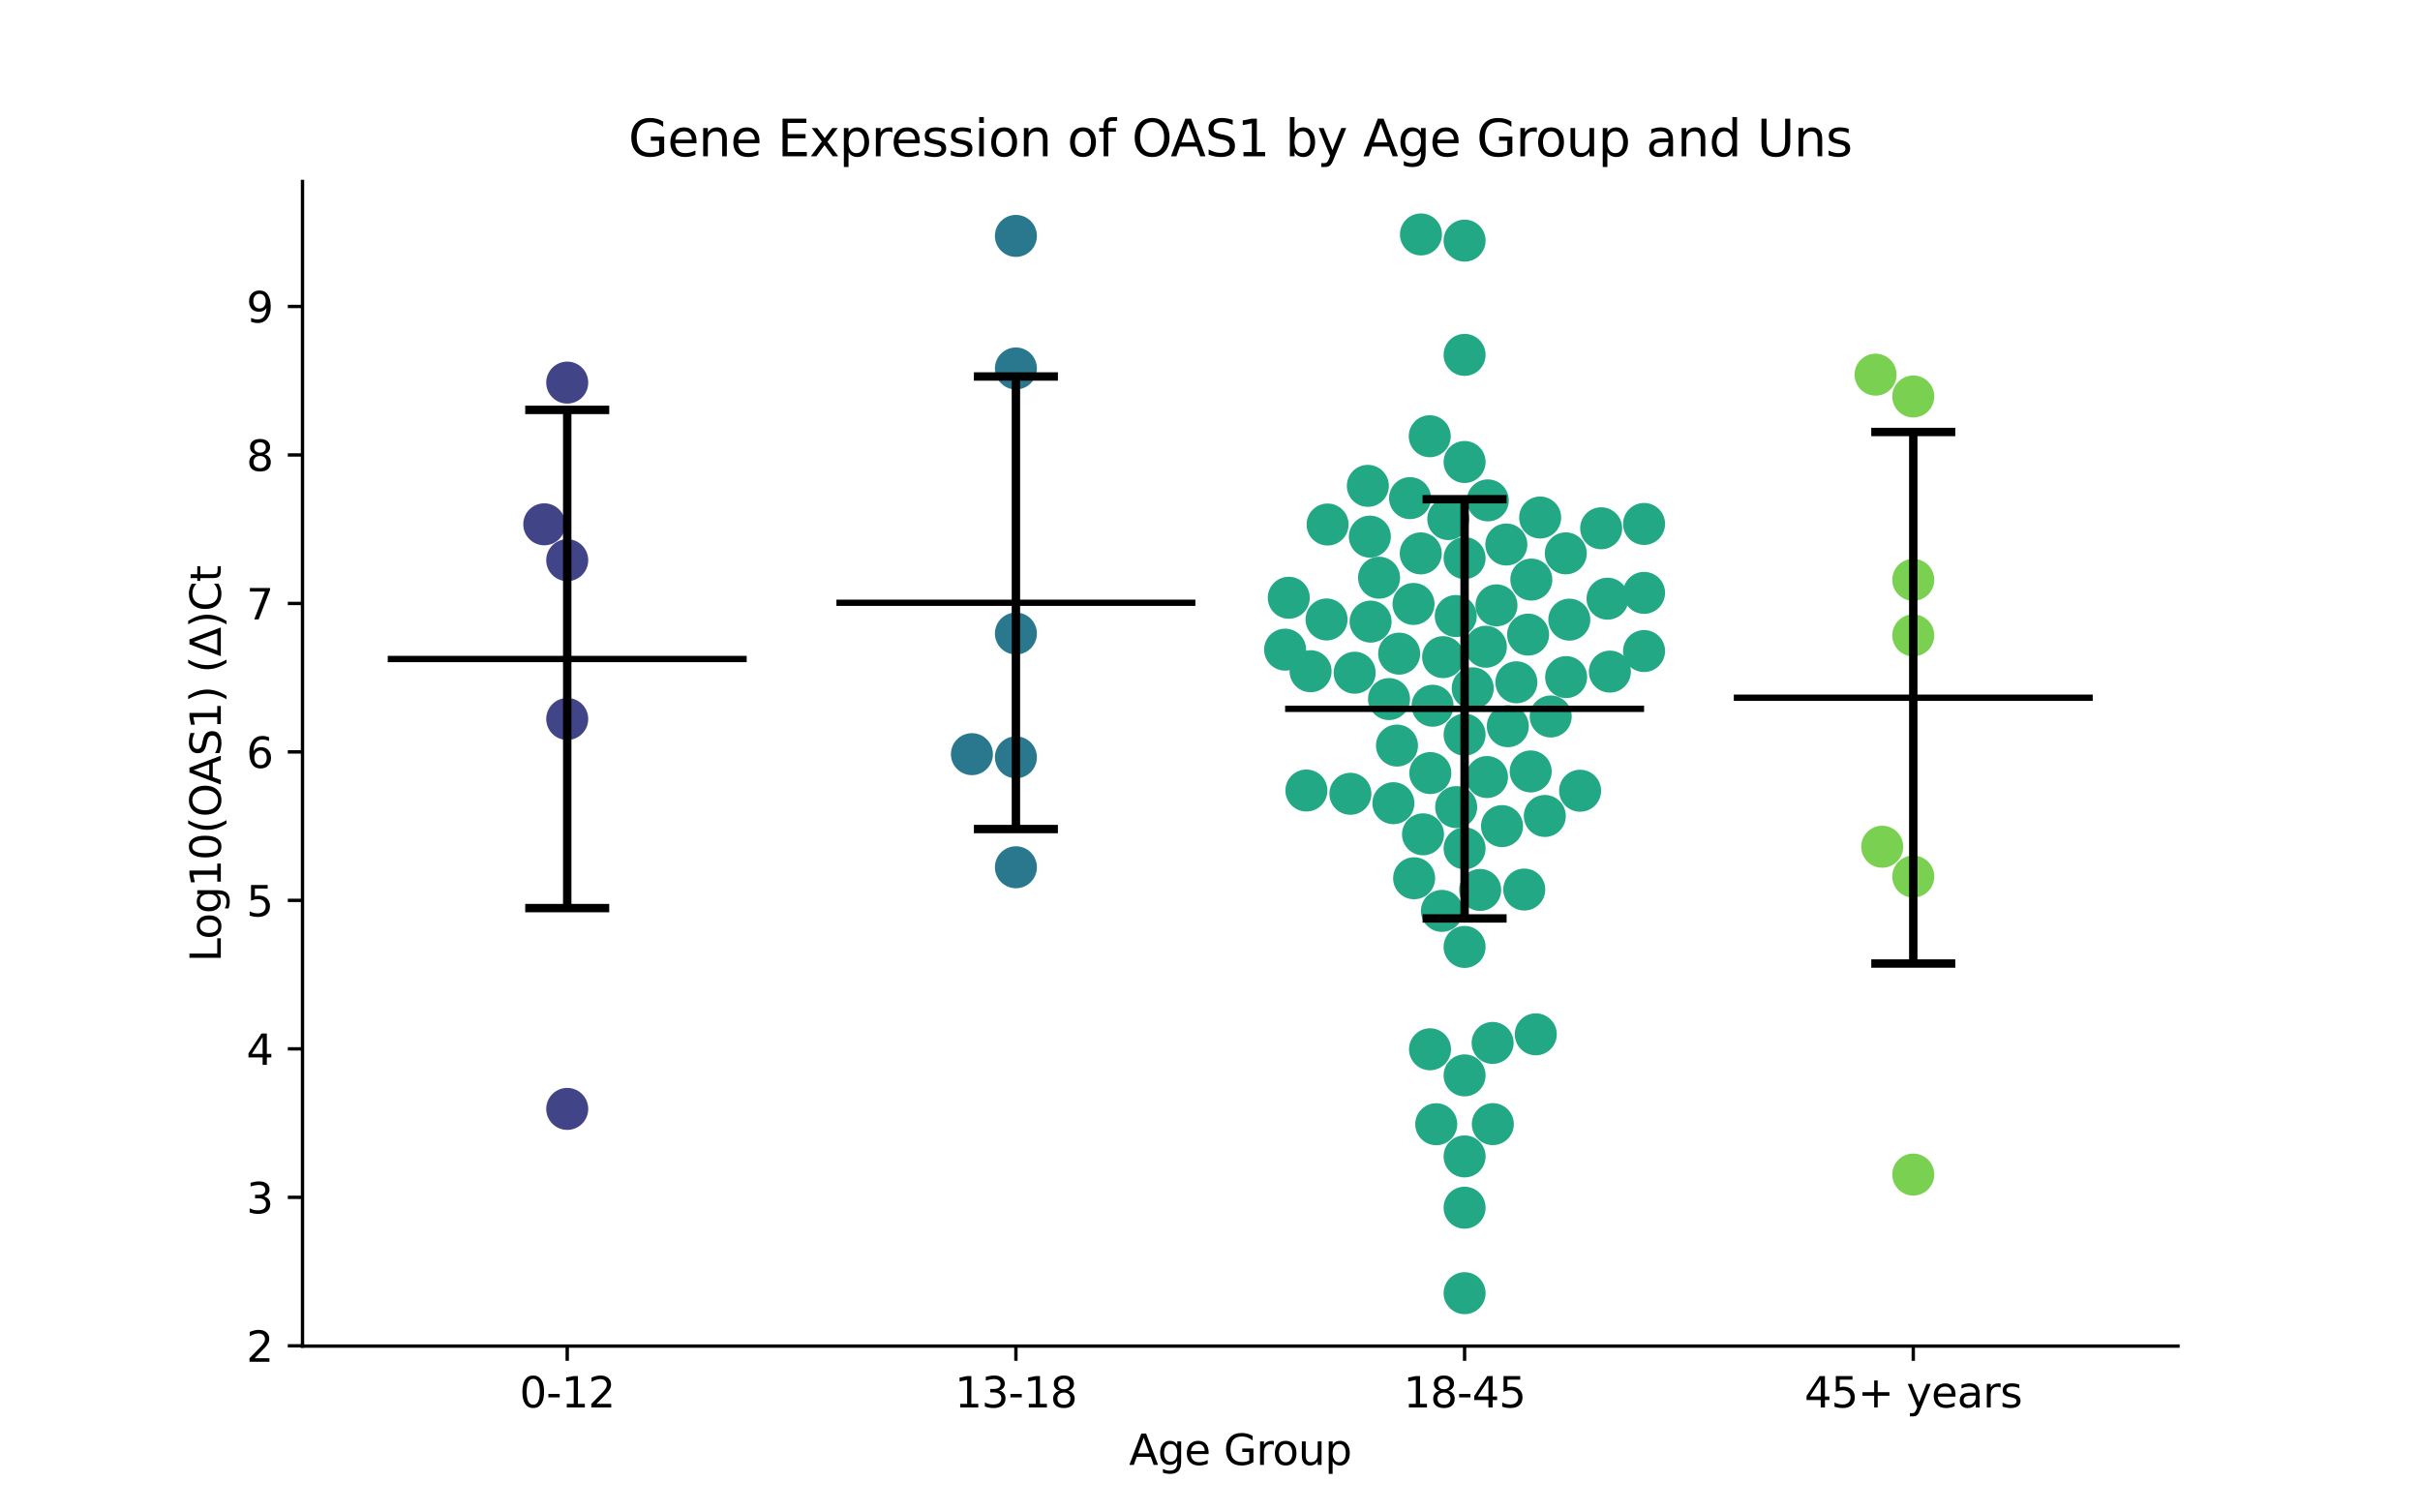 <?xml version="1.0" encoding="utf-8" standalone="no"?>
<!DOCTYPE svg PUBLIC "-//W3C//DTD SVG 1.1//EN"
  "http://www.w3.org/Graphics/SVG/1.1/DTD/svg11.dtd">
<svg xmlns:xlink="http://www.w3.org/1999/xlink" width="576pt" height="360pt" viewBox="0 0 576 360" xmlns="http://www.w3.org/2000/svg" version="1.1">
 <defs>
  <style type="text/css">*{stroke-linejoin: round; stroke-linecap: butt}</style>
 </defs>
 <g id="figure_1">
  <g id="patch_1">
   <path d="M 0 360 
L 576 360 
L 576 0 
L 0 0 
z
" style="fill: #ffffff"/>
  </g>
  <g id="axes_1">
   <g id="patch_2">
    <path d="M 72 320.4 
L 518.4 320.4 
L 518.4 43.2 
L 72 43.2 
z
" style="fill: #ffffff"/>
   </g>
   <g id="PathCollection_1">
    <defs>
     <path id="C0_0_77017c75d0" d="M 0 5 
C 1.326 5 2.598 4.473 3.536 3.536 
C 4.473 2.598 5 1.326 5 -0 
C 5 -1.326 4.473 -2.598 3.536 -3.536 
C 2.598 -4.473 1.326 -5 0 -5 
C -1.326 -5 -2.598 -4.473 -3.536 -3.536 
C -4.473 -2.598 -5 -1.326 -5 0 
C -5 1.326 -4.473 2.598 -3.536 3.536 
C -2.598 4.473 -1.326 5 0 5 
z
"/>
    </defs>
    <g clip-path="url(#p9326bfae3a)">
     <use xlink:href="#C0_0_77017c75d0" x="135.009" y="263.94" style="fill: #414487"/>
    </g>
    <g clip-path="url(#p9326bfae3a)">
     <use xlink:href="#C0_0_77017c75d0" x="135.009" y="171.132" style="fill: #414487"/>
    </g>
    <g clip-path="url(#p9326bfae3a)">
     <use xlink:href="#C0_0_77017c75d0" x="135.009" y="133.336" style="fill: #414487"/>
    </g>
    <g clip-path="url(#p9326bfae3a)">
     <use xlink:href="#C0_0_77017c75d0" x="129.546" y="124.796" style="fill: #414487"/>
    </g>
    <g clip-path="url(#p9326bfae3a)">
     <use xlink:href="#C0_0_77017c75d0" x="135.009" y="91.067" style="fill: #414487"/>
    </g>
   </g>
   <g id="PathCollection_2">
    <defs>
     <path id="C1_0_029a7f3a87" d="M 0 5 
C 1.326 5 2.598 4.473 3.536 3.536 
C 4.473 2.598 5 1.326 5 -0 
C 5 -1.326 4.473 -2.598 3.536 -3.536 
C 2.598 -4.473 1.326 -5 0 -5 
C -1.326 -5 -2.598 -4.473 -3.536 -3.536 
C -4.473 -2.598 -5 -1.326 -5 0 
C -5 1.326 -4.473 2.598 -3.536 3.536 
C -2.598 4.473 -1.326 5 0 5 
z
"/>
    </defs>
    <g clip-path="url(#p9326bfae3a)">
     <use xlink:href="#C1_0_029a7f3a87" x="241.803" y="180.257" style="fill: #2a788e"/>
    </g>
    <g clip-path="url(#p9326bfae3a)">
     <use xlink:href="#C1_0_029a7f3a87" x="241.803" y="150.792" style="fill: #2a788e"/>
    </g>
    <g clip-path="url(#p9326bfae3a)">
     <use xlink:href="#C1_0_029a7f3a87" x="241.803" y="87.702" style="fill: #2a788e"/>
    </g>
    <g clip-path="url(#p9326bfae3a)">
     <use xlink:href="#C1_0_029a7f3a87" x="241.803" y="56.153" style="fill: #2a788e"/>
    </g>
    <g clip-path="url(#p9326bfae3a)">
     <use xlink:href="#C1_0_029a7f3a87" x="231.333" y="179.504" style="fill: #2a788e"/>
    </g>
    <g clip-path="url(#p9326bfae3a)">
     <use xlink:href="#C1_0_029a7f3a87" x="241.803" y="206.425" style="fill: #2a788e"/>
    </g>
   </g>
   <g id="PathCollection_3">
    <defs>
     <path id="C2_0_4e794fd2ee" d="M 0 5 
C 1.326 5 2.598 4.473 3.536 3.536 
C 4.473 2.598 5 1.326 5 -0 
C 5 -1.326 4.473 -2.598 3.536 -3.536 
C 2.598 -4.473 1.326 -5 0 -5 
C -1.326 -5 -2.598 -4.473 -3.536 -3.536 
C -4.473 -2.598 -5 -1.326 -5 0 
C -5 1.326 -4.473 2.598 -3.536 3.536 
C -2.598 4.473 -1.326 5 0 5 
z
"/>
    </defs>
    <g clip-path="url(#p9326bfae3a)">
     <use xlink:href="#C2_0_4e794fd2ee" x="391.315" y="154.965" style="fill: #22a884"/>
    </g>
    <g clip-path="url(#p9326bfae3a)">
     <use xlink:href="#C2_0_4e794fd2ee" x="356.183" y="144.082" style="fill: #22a884"/>
    </g>
    <g clip-path="url(#p9326bfae3a)">
     <use xlink:href="#C2_0_4e794fd2ee" x="343.486" y="156.411" style="fill: #22a884"/>
    </g>
    <g clip-path="url(#p9326bfae3a)">
     <use xlink:href="#C2_0_4e794fd2ee" x="346.593" y="192.11" style="fill: #22a884"/>
    </g>
    <g clip-path="url(#p9326bfae3a)">
     <use xlink:href="#C2_0_4e794fd2ee" x="372.766" y="161.164" style="fill: #22a884"/>
    </g>
    <g clip-path="url(#p9326bfae3a)">
     <use xlink:href="#C2_0_4e794fd2ee" x="341.846" y="267.588" style="fill: #22a884"/>
    </g>
    <g clip-path="url(#p9326bfae3a)">
     <use xlink:href="#C2_0_4e794fd2ee" x="365.545" y="246.19" style="fill: #22a884"/>
    </g>
    <g clip-path="url(#p9326bfae3a)">
     <use xlink:href="#C2_0_4e794fd2ee" x="340.978" y="167.98" style="fill: #22a884"/>
    </g>
    <g clip-path="url(#p9326bfae3a)">
     <use xlink:href="#C2_0_4e794fd2ee" x="340.439" y="184.007" style="fill: #22a884"/>
    </g>
    <g clip-path="url(#p9326bfae3a)">
     <use xlink:href="#C2_0_4e794fd2ee" x="366.581" y="123.182" style="fill: #22a884"/>
    </g>
    <g clip-path="url(#p9326bfae3a)">
     <use xlink:href="#C2_0_4e794fd2ee" x="340.303" y="103.831" style="fill: #22a884"/>
    </g>
    <g clip-path="url(#p9326bfae3a)">
     <use xlink:href="#C2_0_4e794fd2ee" x="348.597" y="255.96" style="fill: #22a884"/>
    </g>
    <g clip-path="url(#p9326bfae3a)">
     <use xlink:href="#C2_0_4e794fd2ee" x="348.597" y="201.926" style="fill: #22a884"/>
    </g>
    <g clip-path="url(#p9326bfae3a)">
     <use xlink:href="#C2_0_4e794fd2ee" x="348.597" y="174.86" style="fill: #22a884"/>
    </g>
    <g clip-path="url(#p9326bfae3a)">
     <use xlink:href="#C2_0_4e794fd2ee" x="348.597" y="84.466" style="fill: #22a884"/>
    </g>
    <g clip-path="url(#p9326bfae3a)">
     <use xlink:href="#C2_0_4e794fd2ee" x="373.524" y="147.488" style="fill: #22a884"/>
    </g>
    <g clip-path="url(#p9326bfae3a)">
     <use xlink:href="#C2_0_4e794fd2ee" x="331.649" y="191.178" style="fill: #22a884"/>
    </g>
    <g clip-path="url(#p9326bfae3a)">
     <use xlink:href="#C2_0_4e794fd2ee" x="348.597" y="287.453" style="fill: #22a884"/>
    </g>
    <g clip-path="url(#p9326bfae3a)">
     <use xlink:href="#C2_0_4e794fd2ee" x="362.801" y="211.73" style="fill: #22a884"/>
    </g>
    <g clip-path="url(#p9326bfae3a)">
     <use xlink:href="#C2_0_4e794fd2ee" x="367.694" y="194.217" style="fill: #22a884"/>
    </g>
    <g clip-path="url(#p9326bfae3a)">
     <use xlink:href="#C2_0_4e794fd2ee" x="381.105" y="125.738" style="fill: #22a884"/>
    </g>
    <g clip-path="url(#p9326bfae3a)">
     <use xlink:href="#C2_0_4e794fd2ee" x="321.415" y="188.938" style="fill: #22a884"/>
    </g>
    <g clip-path="url(#p9326bfae3a)">
     <use xlink:href="#C2_0_4e794fd2ee" x="336.583" y="209.045" style="fill: #22a884"/>
    </g>
    <g clip-path="url(#p9326bfae3a)">
     <use xlink:href="#C2_0_4e794fd2ee" x="364.332" y="183.617" style="fill: #22a884"/>
    </g>
    <g clip-path="url(#p9326bfae3a)">
     <use xlink:href="#C2_0_4e794fd2ee" x="305.879" y="154.627" style="fill: #22a884"/>
    </g>
    <g clip-path="url(#p9326bfae3a)">
     <use xlink:href="#C2_0_4e794fd2ee" x="372.682" y="131.71" style="fill: #22a884"/>
    </g>
    <g clip-path="url(#p9326bfae3a)">
     <use xlink:href="#C2_0_4e794fd2ee" x="360.922" y="162.4" style="fill: #22a884"/>
    </g>
    <g clip-path="url(#p9326bfae3a)">
     <use xlink:href="#C2_0_4e794fd2ee" x="338.212" y="55.8" style="fill: #22a884"/>
    </g>
    <g clip-path="url(#p9326bfae3a)">
     <use xlink:href="#C2_0_4e794fd2ee" x="325.569" y="115.642" style="fill: #22a884"/>
    </g>
    <g clip-path="url(#p9326bfae3a)">
     <use xlink:href="#C2_0_4e794fd2ee" x="333.023" y="155.576" style="fill: #22a884"/>
    </g>
    <g clip-path="url(#p9326bfae3a)">
     <use xlink:href="#C2_0_4e794fd2ee" x="358.883" y="172.851" style="fill: #22a884"/>
    </g>
    <g clip-path="url(#p9326bfae3a)">
     <use xlink:href="#C2_0_4e794fd2ee" x="369.097" y="170.534" style="fill: #22a884"/>
    </g>
    <g clip-path="url(#p9326bfae3a)">
     <use xlink:href="#C2_0_4e794fd2ee" x="353.926" y="184.952" style="fill: #22a884"/>
    </g>
    <g clip-path="url(#p9326bfae3a)">
     <use xlink:href="#C2_0_4e794fd2ee" x="310.947" y="188.159" style="fill: #22a884"/>
    </g>
    <g clip-path="url(#p9326bfae3a)">
     <use xlink:href="#C2_0_4e794fd2ee" x="391.315" y="141.115" style="fill: #22a884"/>
    </g>
    <g clip-path="url(#p9326bfae3a)">
     <use xlink:href="#C2_0_4e794fd2ee" x="340.367" y="249.75" style="fill: #22a884"/>
    </g>
    <g clip-path="url(#p9326bfae3a)">
     <use xlink:href="#C2_0_4e794fd2ee" x="348.597" y="225.387" style="fill: #22a884"/>
    </g>
    <g clip-path="url(#p9326bfae3a)">
     <use xlink:href="#C2_0_4e794fd2ee" x="355.318" y="267.564" style="fill: #22a884"/>
    </g>
    <g clip-path="url(#p9326bfae3a)">
     <use xlink:href="#C2_0_4e794fd2ee" x="338.699" y="198.588" style="fill: #22a884"/>
    </g>
    <g clip-path="url(#p9326bfae3a)">
     <use xlink:href="#C2_0_4e794fd2ee" x="348.597" y="275.247" style="fill: #22a884"/>
    </g>
    <g clip-path="url(#p9326bfae3a)">
     <use xlink:href="#C2_0_4e794fd2ee" x="352.302" y="211.822" style="fill: #22a884"/>
    </g>
    <g clip-path="url(#p9326bfae3a)">
     <use xlink:href="#C2_0_4e794fd2ee" x="355.267" y="248.237" style="fill: #22a884"/>
    </g>
    <g clip-path="url(#p9326bfae3a)">
     <use xlink:href="#C2_0_4e794fd2ee" x="343.201" y="216.809" style="fill: #22a884"/>
    </g>
    <g clip-path="url(#p9326bfae3a)">
     <use xlink:href="#C2_0_4e794fd2ee" x="348.597" y="307.8" style="fill: #22a884"/>
    </g>
    <g clip-path="url(#p9326bfae3a)">
     <use xlink:href="#C2_0_4e794fd2ee" x="348.597" y="57.276" style="fill: #22a884"/>
    </g>
    <g clip-path="url(#p9326bfae3a)">
     <use xlink:href="#C2_0_4e794fd2ee" x="344.716" y="123.545" style="fill: #22a884"/>
    </g>
    <g clip-path="url(#p9326bfae3a)">
     <use xlink:href="#C2_0_4e794fd2ee" x="357.505" y="196.631" style="fill: #22a884"/>
    </g>
    <g clip-path="url(#p9326bfae3a)">
     <use xlink:href="#C2_0_4e794fd2ee" x="315.739" y="147.446" style="fill: #22a884"/>
    </g>
    <g clip-path="url(#p9326bfae3a)">
     <use xlink:href="#C2_0_4e794fd2ee" x="383.176" y="159.858" style="fill: #22a884"/>
    </g>
    <g clip-path="url(#p9326bfae3a)">
     <use xlink:href="#C2_0_4e794fd2ee" x="376.09" y="188.211" style="fill: #22a884"/>
    </g>
    <g clip-path="url(#p9326bfae3a)">
     <use xlink:href="#C2_0_4e794fd2ee" x="315.991" y="124.846" style="fill: #22a884"/>
    </g>
    <g clip-path="url(#p9326bfae3a)">
     <use xlink:href="#C2_0_4e794fd2ee" x="328.241" y="137.507" style="fill: #22a884"/>
    </g>
    <g clip-path="url(#p9326bfae3a)">
     <use xlink:href="#C2_0_4e794fd2ee" x="391.315" y="124.71" style="fill: #22a884"/>
    </g>
    <g clip-path="url(#p9326bfae3a)">
     <use xlink:href="#C2_0_4e794fd2ee" x="322.433" y="160.123" style="fill: #22a884"/>
    </g>
    <g clip-path="url(#p9326bfae3a)">
     <use xlink:href="#C2_0_4e794fd2ee" x="363.713" y="151.051" style="fill: #22a884"/>
    </g>
    <g clip-path="url(#p9326bfae3a)">
     <use xlink:href="#C2_0_4e794fd2ee" x="332.504" y="177.458" style="fill: #22a884"/>
    </g>
    <g clip-path="url(#p9326bfae3a)">
     <use xlink:href="#C2_0_4e794fd2ee" x="335.611" y="118.564" style="fill: #22a884"/>
    </g>
    <g clip-path="url(#p9326bfae3a)">
     <use xlink:href="#C2_0_4e794fd2ee" x="306.749" y="142.279" style="fill: #22a884"/>
    </g>
    <g clip-path="url(#p9326bfae3a)">
     <use xlink:href="#C2_0_4e794fd2ee" x="382.623" y="142.498" style="fill: #22a884"/>
    </g>
    <g clip-path="url(#p9326bfae3a)">
     <use xlink:href="#C2_0_4e794fd2ee" x="326.225" y="147.955" style="fill: #22a884"/>
    </g>
    <g clip-path="url(#p9326bfae3a)">
     <use xlink:href="#C2_0_4e794fd2ee" x="338.163" y="131.72" style="fill: #22a884"/>
    </g>
    <g clip-path="url(#p9326bfae3a)">
     <use xlink:href="#C2_0_4e794fd2ee" x="346.498" y="146.63" style="fill: #22a884"/>
    </g>
    <g clip-path="url(#p9326bfae3a)">
     <use xlink:href="#C2_0_4e794fd2ee" x="348.597" y="109.963" style="fill: #22a884"/>
    </g>
    <g clip-path="url(#p9326bfae3a)">
     <use xlink:href="#C2_0_4e794fd2ee" x="358.534" y="129.606" style="fill: #22a884"/>
    </g>
    <g clip-path="url(#p9326bfae3a)">
     <use xlink:href="#C2_0_4e794fd2ee" x="311.939" y="159.767" style="fill: #22a884"/>
    </g>
    <g clip-path="url(#p9326bfae3a)">
     <use xlink:href="#C2_0_4e794fd2ee" x="330.61" y="166.396" style="fill: #22a884"/>
    </g>
    <g clip-path="url(#p9326bfae3a)">
     <use xlink:href="#C2_0_4e794fd2ee" x="336.442" y="143.752" style="fill: #22a884"/>
    </g>
    <g clip-path="url(#p9326bfae3a)">
     <use xlink:href="#C2_0_4e794fd2ee" x="364.481" y="137.954" style="fill: #22a884"/>
    </g>
    <g clip-path="url(#p9326bfae3a)">
     <use xlink:href="#C2_0_4e794fd2ee" x="353.661" y="153.941" style="fill: #22a884"/>
    </g>
    <g clip-path="url(#p9326bfae3a)">
     <use xlink:href="#C2_0_4e794fd2ee" x="326.045" y="127.728" style="fill: #22a884"/>
    </g>
    <g clip-path="url(#p9326bfae3a)">
     <use xlink:href="#C2_0_4e794fd2ee" x="348.597" y="132.837" style="fill: #22a884"/>
    </g>
    <g clip-path="url(#p9326bfae3a)">
     <use xlink:href="#C2_0_4e794fd2ee" x="354.122" y="119.102" style="fill: #22a884"/>
    </g>
    <g clip-path="url(#p9326bfae3a)">
     <use xlink:href="#C2_0_4e794fd2ee" x="350.53" y="163.828" style="fill: #22a884"/>
    </g>
   </g>
   <g id="PathCollection_4">
    <defs>
     <path id="C3_0_32853c6466" d="M 0 5 
C 1.326 5 2.598 4.473 3.536 3.536 
C 4.473 2.598 5 1.326 5 -0 
C 5 -1.326 4.473 -2.598 3.536 -3.536 
C 2.598 -4.473 1.326 -5 0 -5 
C -1.326 -5 -2.598 -4.473 -3.536 -3.536 
C -4.473 -2.598 -5 -1.326 -5 0 
C -5 1.326 -4.473 2.598 -3.536 3.536 
C -2.598 4.473 -1.326 5 0 5 
z
"/>
    </defs>
    <g clip-path="url(#p9326bfae3a)">
     <use xlink:href="#C3_0_32853c6466" x="447.994" y="201.54" style="fill: #7ad151"/>
    </g>
    <g clip-path="url(#p9326bfae3a)">
     <use xlink:href="#C3_0_32853c6466" x="446.417" y="89.179" style="fill: #7ad151"/>
    </g>
    <g clip-path="url(#p9326bfae3a)">
     <use xlink:href="#C3_0_32853c6466" x="455.391" y="94.371" style="fill: #7ad151"/>
    </g>
    <g clip-path="url(#p9326bfae3a)">
     <use xlink:href="#C3_0_32853c6466" x="455.391" y="208.637" style="fill: #7ad151"/>
    </g>
    <g clip-path="url(#p9326bfae3a)">
     <use xlink:href="#C3_0_32853c6466" x="455.391" y="279.569" style="fill: #7ad151"/>
    </g>
    <g clip-path="url(#p9326bfae3a)">
     <use xlink:href="#C3_0_32853c6466" x="455.391" y="138.012" style="fill: #7ad151"/>
    </g>
    <g clip-path="url(#p9326bfae3a)">
     <use xlink:href="#C3_0_32853c6466" x="455.391" y="151.233" style="fill: #7ad151"/>
    </g>
   </g>
   <g id="matplotlib.axis_1">
    <g id="xtick_1">
     <g id="line2d_1">
      <defs>
       <path id="m2225b8361b" d="M 0 0 
L 0 3.5 
" style="stroke: #000000; stroke-width: 0.8"/>
      </defs>
      <g>
       <use xlink:href="#m2225b8361b" x="135.009" y="320.4" style="stroke: #000000; stroke-width: 0.8"/>
      </g>
     </g>
     <g id="text_1">
      <!-- 0-12 -->
      <g transform="translate(123.661 334.998) scale(0.1 -0.1)">
       <defs>
        <path id="DejaVuSans-30" d="M 2034 4250 
Q 1547 4250 1301 3770 
Q 1056 3291 1056 2328 
Q 1056 1369 1301 889 
Q 1547 409 2034 409 
Q 2525 409 2770 889 
Q 3016 1369 3016 2328 
Q 3016 3291 2770 3770 
Q 2525 4250 2034 4250 
z
M 2034 4750 
Q 2819 4750 3233 4129 
Q 3647 3509 3647 2328 
Q 3647 1150 3233 529 
Q 2819 -91 2034 -91 
Q 1250 -91 836 529 
Q 422 1150 422 2328 
Q 422 3509 836 4129 
Q 1250 4750 2034 4750 
z
" transform="scale(0.016)"/>
        <path id="DejaVuSans-2d" d="M 313 2009 
L 1997 2009 
L 1997 1497 
L 313 1497 
L 313 2009 
z
" transform="scale(0.016)"/>
        <path id="DejaVuSans-31" d="M 794 531 
L 1825 531 
L 1825 4091 
L 703 3866 
L 703 4441 
L 1819 4666 
L 2450 4666 
L 2450 531 
L 3481 531 
L 3481 0 
L 794 0 
L 794 531 
z
" transform="scale(0.016)"/>
        <path id="DejaVuSans-32" d="M 1228 531 
L 3431 531 
L 3431 0 
L 469 0 
L 469 531 
Q 828 903 1448 1529 
Q 2069 2156 2228 2338 
Q 2531 2678 2651 2914 
Q 2772 3150 2772 3378 
Q 2772 3750 2511 3984 
Q 2250 4219 1831 4219 
Q 1534 4219 1204 4116 
Q 875 4013 500 3803 
L 500 4441 
Q 881 4594 1212 4672 
Q 1544 4750 1819 4750 
Q 2544 4750 2975 4387 
Q 3406 4025 3406 3419 
Q 3406 3131 3298 2873 
Q 3191 2616 2906 2266 
Q 2828 2175 2409 1742 
Q 1991 1309 1228 531 
z
" transform="scale(0.016)"/>
       </defs>
       <use xlink:href="#DejaVuSans-30"/>
       <use xlink:href="#DejaVuSans-2d" x="63.623"/>
       <use xlink:href="#DejaVuSans-31" x="99.707"/>
       <use xlink:href="#DejaVuSans-32" x="163.33"/>
      </g>
     </g>
    </g>
    <g id="xtick_2">
     <g id="line2d_2">
      <g>
       <use xlink:href="#m2225b8361b" x="241.803" y="320.4" style="stroke: #000000; stroke-width: 0.8"/>
      </g>
     </g>
     <g id="text_2">
      <!-- 13-18 -->
      <g transform="translate(227.274 334.998) scale(0.1 -0.1)">
       <defs>
        <path id="DejaVuSans-33" d="M 2597 2516 
Q 3050 2419 3304 2112 
Q 3559 1806 3559 1356 
Q 3559 666 3084 287 
Q 2609 -91 1734 -91 
Q 1441 -91 1130 -33 
Q 819 25 488 141 
L 488 750 
Q 750 597 1062 519 
Q 1375 441 1716 441 
Q 2309 441 2620 675 
Q 2931 909 2931 1356 
Q 2931 1769 2642 2001 
Q 2353 2234 1838 2234 
L 1294 2234 
L 1294 2753 
L 1863 2753 
Q 2328 2753 2575 2939 
Q 2822 3125 2822 3475 
Q 2822 3834 2567 4026 
Q 2313 4219 1838 4219 
Q 1578 4219 1281 4162 
Q 984 4106 628 3988 
L 628 4550 
Q 988 4650 1302 4700 
Q 1616 4750 1894 4750 
Q 2613 4750 3031 4423 
Q 3450 4097 3450 3541 
Q 3450 3153 3228 2886 
Q 3006 2619 2597 2516 
z
" transform="scale(0.016)"/>
        <path id="DejaVuSans-38" d="M 2034 2216 
Q 1584 2216 1326 1975 
Q 1069 1734 1069 1313 
Q 1069 891 1326 650 
Q 1584 409 2034 409 
Q 2484 409 2743 651 
Q 3003 894 3003 1313 
Q 3003 1734 2745 1975 
Q 2488 2216 2034 2216 
z
M 1403 2484 
Q 997 2584 770 2862 
Q 544 3141 544 3541 
Q 544 4100 942 4425 
Q 1341 4750 2034 4750 
Q 2731 4750 3128 4425 
Q 3525 4100 3525 3541 
Q 3525 3141 3298 2862 
Q 3072 2584 2669 2484 
Q 3125 2378 3379 2068 
Q 3634 1759 3634 1313 
Q 3634 634 3220 271 
Q 2806 -91 2034 -91 
Q 1263 -91 848 271 
Q 434 634 434 1313 
Q 434 1759 690 2068 
Q 947 2378 1403 2484 
z
M 1172 3481 
Q 1172 3119 1398 2916 
Q 1625 2713 2034 2713 
Q 2441 2713 2670 2916 
Q 2900 3119 2900 3481 
Q 2900 3844 2670 4047 
Q 2441 4250 2034 4250 
Q 1625 4250 1398 4047 
Q 1172 3844 1172 3481 
z
" transform="scale(0.016)"/>
       </defs>
       <use xlink:href="#DejaVuSans-31"/>
       <use xlink:href="#DejaVuSans-33" x="63.623"/>
       <use xlink:href="#DejaVuSans-2d" x="127.246"/>
       <use xlink:href="#DejaVuSans-31" x="163.33"/>
       <use xlink:href="#DejaVuSans-38" x="226.953"/>
      </g>
     </g>
    </g>
    <g id="xtick_3">
     <g id="line2d_3">
      <g>
       <use xlink:href="#m2225b8361b" x="348.597" y="320.4" style="stroke: #000000; stroke-width: 0.8"/>
      </g>
     </g>
     <g id="text_3">
      <!-- 18-45 -->
      <g transform="translate(334.068 334.998) scale(0.1 -0.1)">
       <defs>
        <path id="DejaVuSans-34" d="M 2419 4116 
L 825 1625 
L 2419 1625 
L 2419 4116 
z
M 2253 4666 
L 3047 4666 
L 3047 1625 
L 3713 1625 
L 3713 1100 
L 3047 1100 
L 3047 0 
L 2419 0 
L 2419 1100 
L 313 1100 
L 313 1709 
L 2253 4666 
z
" transform="scale(0.016)"/>
        <path id="DejaVuSans-35" d="M 691 4666 
L 3169 4666 
L 3169 4134 
L 1269 4134 
L 1269 2991 
Q 1406 3038 1543 3061 
Q 1681 3084 1819 3084 
Q 2600 3084 3056 2656 
Q 3513 2228 3513 1497 
Q 3513 744 3044 326 
Q 2575 -91 1722 -91 
Q 1428 -91 1123 -41 
Q 819 9 494 109 
L 494 744 
Q 775 591 1075 516 
Q 1375 441 1709 441 
Q 2250 441 2565 725 
Q 2881 1009 2881 1497 
Q 2881 1984 2565 2268 
Q 2250 2553 1709 2553 
Q 1456 2553 1204 2497 
Q 953 2441 691 2322 
L 691 4666 
z
" transform="scale(0.016)"/>
       </defs>
       <use xlink:href="#DejaVuSans-31"/>
       <use xlink:href="#DejaVuSans-38" x="63.623"/>
       <use xlink:href="#DejaVuSans-2d" x="127.246"/>
       <use xlink:href="#DejaVuSans-34" x="163.33"/>
       <use xlink:href="#DejaVuSans-35" x="226.953"/>
      </g>
     </g>
    </g>
    <g id="xtick_4">
     <g id="line2d_4">
      <g>
       <use xlink:href="#m2225b8361b" x="455.391" y="320.4" style="stroke: #000000; stroke-width: 0.8"/>
      </g>
     </g>
     <g id="text_4">
      <!-- 45+ years -->
      <g transform="translate(429.49 334.998) scale(0.1 -0.1)">
       <defs>
        <path id="DejaVuSans-2b" d="M 2944 4013 
L 2944 2272 
L 4684 2272 
L 4684 1741 
L 2944 1741 
L 2944 0 
L 2419 0 
L 2419 1741 
L 678 1741 
L 678 2272 
L 2419 2272 
L 2419 4013 
L 2944 4013 
z
" transform="scale(0.016)"/>
        <path id="DejaVuSans-20" transform="scale(0.016)"/>
        <path id="DejaVuSans-79" d="M 2059 -325 
Q 1816 -950 1584 -1140 
Q 1353 -1331 966 -1331 
L 506 -1331 
L 506 -850 
L 844 -850 
Q 1081 -850 1212 -737 
Q 1344 -625 1503 -206 
L 1606 56 
L 191 3500 
L 800 3500 
L 1894 763 
L 2988 3500 
L 3597 3500 
L 2059 -325 
z
" transform="scale(0.016)"/>
        <path id="DejaVuSans-65" d="M 3597 1894 
L 3597 1613 
L 953 1613 
Q 991 1019 1311 708 
Q 1631 397 2203 397 
Q 2534 397 2845 478 
Q 3156 559 3463 722 
L 3463 178 
Q 3153 47 2828 -22 
Q 2503 -91 2169 -91 
Q 1331 -91 842 396 
Q 353 884 353 1716 
Q 353 2575 817 3079 
Q 1281 3584 2069 3584 
Q 2775 3584 3186 3129 
Q 3597 2675 3597 1894 
z
M 3022 2063 
Q 3016 2534 2758 2815 
Q 2500 3097 2075 3097 
Q 1594 3097 1305 2825 
Q 1016 2553 972 2059 
L 3022 2063 
z
" transform="scale(0.016)"/>
        <path id="DejaVuSans-61" d="M 2194 1759 
Q 1497 1759 1228 1600 
Q 959 1441 959 1056 
Q 959 750 1161 570 
Q 1363 391 1709 391 
Q 2188 391 2477 730 
Q 2766 1069 2766 1631 
L 2766 1759 
L 2194 1759 
z
M 3341 1997 
L 3341 0 
L 2766 0 
L 2766 531 
Q 2569 213 2275 61 
Q 1981 -91 1556 -91 
Q 1019 -91 701 211 
Q 384 513 384 1019 
Q 384 1609 779 1909 
Q 1175 2209 1959 2209 
L 2766 2209 
L 2766 2266 
Q 2766 2663 2505 2880 
Q 2244 3097 1772 3097 
Q 1472 3097 1187 3025 
Q 903 2953 641 2809 
L 641 3341 
Q 956 3463 1253 3523 
Q 1550 3584 1831 3584 
Q 2591 3584 2966 3190 
Q 3341 2797 3341 1997 
z
" transform="scale(0.016)"/>
        <path id="DejaVuSans-72" d="M 2631 2963 
Q 2534 3019 2420 3045 
Q 2306 3072 2169 3072 
Q 1681 3072 1420 2755 
Q 1159 2438 1159 1844 
L 1159 0 
L 581 0 
L 581 3500 
L 1159 3500 
L 1159 2956 
Q 1341 3275 1631 3429 
Q 1922 3584 2338 3584 
Q 2397 3584 2469 3576 
Q 2541 3569 2628 3553 
L 2631 2963 
z
" transform="scale(0.016)"/>
        <path id="DejaVuSans-73" d="M 2834 3397 
L 2834 2853 
Q 2591 2978 2328 3040 
Q 2066 3103 1784 3103 
Q 1356 3103 1142 2972 
Q 928 2841 928 2578 
Q 928 2378 1081 2264 
Q 1234 2150 1697 2047 
L 1894 2003 
Q 2506 1872 2764 1633 
Q 3022 1394 3022 966 
Q 3022 478 2636 193 
Q 2250 -91 1575 -91 
Q 1294 -91 989 -36 
Q 684 19 347 128 
L 347 722 
Q 666 556 975 473 
Q 1284 391 1588 391 
Q 1994 391 2212 530 
Q 2431 669 2431 922 
Q 2431 1156 2273 1281 
Q 2116 1406 1581 1522 
L 1381 1569 
Q 847 1681 609 1914 
Q 372 2147 372 2553 
Q 372 3047 722 3315 
Q 1072 3584 1716 3584 
Q 2034 3584 2315 3537 
Q 2597 3491 2834 3397 
z
" transform="scale(0.016)"/>
       </defs>
       <use xlink:href="#DejaVuSans-34"/>
       <use xlink:href="#DejaVuSans-35" x="63.623"/>
       <use xlink:href="#DejaVuSans-2b" x="127.246"/>
       <use xlink:href="#DejaVuSans-20" x="211.035"/>
       <use xlink:href="#DejaVuSans-79" x="242.822"/>
       <use xlink:href="#DejaVuSans-65" x="302.002"/>
       <use xlink:href="#DejaVuSans-61" x="363.525"/>
       <use xlink:href="#DejaVuSans-72" x="424.805"/>
       <use xlink:href="#DejaVuSans-73" x="465.918"/>
      </g>
     </g>
    </g>
    <g id="text_5">
     <!-- Age Group -->
     <g transform="translate(268.72 348.677) scale(0.1 -0.1)">
      <defs>
       <path id="DejaVuSans-41" d="M 2188 4044 
L 1331 1722 
L 3047 1722 
L 2188 4044 
z
M 1831 4666 
L 2547 4666 
L 4325 0 
L 3669 0 
L 3244 1197 
L 1141 1197 
L 716 0 
L 50 0 
L 1831 4666 
z
" transform="scale(0.016)"/>
       <path id="DejaVuSans-67" d="M 2906 1791 
Q 2906 2416 2648 2759 
Q 2391 3103 1925 3103 
Q 1463 3103 1205 2759 
Q 947 2416 947 1791 
Q 947 1169 1205 825 
Q 1463 481 1925 481 
Q 2391 481 2648 825 
Q 2906 1169 2906 1791 
z
M 3481 434 
Q 3481 -459 3084 -895 
Q 2688 -1331 1869 -1331 
Q 1566 -1331 1297 -1286 
Q 1028 -1241 775 -1147 
L 775 -588 
Q 1028 -725 1275 -790 
Q 1522 -856 1778 -856 
Q 2344 -856 2625 -561 
Q 2906 -266 2906 331 
L 2906 616 
Q 2728 306 2450 153 
Q 2172 0 1784 0 
Q 1141 0 747 490 
Q 353 981 353 1791 
Q 353 2603 747 3093 
Q 1141 3584 1784 3584 
Q 2172 3584 2450 3431 
Q 2728 3278 2906 2969 
L 2906 3500 
L 3481 3500 
L 3481 434 
z
" transform="scale(0.016)"/>
       <path id="DejaVuSans-47" d="M 3809 666 
L 3809 1919 
L 2778 1919 
L 2778 2438 
L 4434 2438 
L 4434 434 
Q 4069 175 3628 42 
Q 3188 -91 2688 -91 
Q 1594 -91 976 548 
Q 359 1188 359 2328 
Q 359 3472 976 4111 
Q 1594 4750 2688 4750 
Q 3144 4750 3555 4637 
Q 3966 4525 4313 4306 
L 4313 3634 
Q 3963 3931 3569 4081 
Q 3175 4231 2741 4231 
Q 1884 4231 1454 3753 
Q 1025 3275 1025 2328 
Q 1025 1384 1454 906 
Q 1884 428 2741 428 
Q 3075 428 3337 486 
Q 3600 544 3809 666 
z
" transform="scale(0.016)"/>
       <path id="DejaVuSans-6f" d="M 1959 3097 
Q 1497 3097 1228 2736 
Q 959 2375 959 1747 
Q 959 1119 1226 758 
Q 1494 397 1959 397 
Q 2419 397 2687 759 
Q 2956 1122 2956 1747 
Q 2956 2369 2687 2733 
Q 2419 3097 1959 3097 
z
M 1959 3584 
Q 2709 3584 3137 3096 
Q 3566 2609 3566 1747 
Q 3566 888 3137 398 
Q 2709 -91 1959 -91 
Q 1206 -91 779 398 
Q 353 888 353 1747 
Q 353 2609 779 3096 
Q 1206 3584 1959 3584 
z
" transform="scale(0.016)"/>
       <path id="DejaVuSans-75" d="M 544 1381 
L 544 3500 
L 1119 3500 
L 1119 1403 
Q 1119 906 1312 657 
Q 1506 409 1894 409 
Q 2359 409 2629 706 
Q 2900 1003 2900 1516 
L 2900 3500 
L 3475 3500 
L 3475 0 
L 2900 0 
L 2900 538 
Q 2691 219 2414 64 
Q 2138 -91 1772 -91 
Q 1169 -91 856 284 
Q 544 659 544 1381 
z
M 1991 3584 
L 1991 3584 
z
" transform="scale(0.016)"/>
       <path id="DejaVuSans-70" d="M 1159 525 
L 1159 -1331 
L 581 -1331 
L 581 3500 
L 1159 3500 
L 1159 2969 
Q 1341 3281 1617 3432 
Q 1894 3584 2278 3584 
Q 2916 3584 3314 3078 
Q 3713 2572 3713 1747 
Q 3713 922 3314 415 
Q 2916 -91 2278 -91 
Q 1894 -91 1617 61 
Q 1341 213 1159 525 
z
M 3116 1747 
Q 3116 2381 2855 2742 
Q 2594 3103 2138 3103 
Q 1681 3103 1420 2742 
Q 1159 2381 1159 1747 
Q 1159 1113 1420 752 
Q 1681 391 2138 391 
Q 2594 391 2855 752 
Q 3116 1113 3116 1747 
z
" transform="scale(0.016)"/>
      </defs>
      <use xlink:href="#DejaVuSans-41"/>
      <use xlink:href="#DejaVuSans-67" x="68.408"/>
      <use xlink:href="#DejaVuSans-65" x="131.885"/>
      <use xlink:href="#DejaVuSans-20" x="193.408"/>
      <use xlink:href="#DejaVuSans-47" x="225.195"/>
      <use xlink:href="#DejaVuSans-72" x="302.686"/>
      <use xlink:href="#DejaVuSans-6f" x="341.549"/>
      <use xlink:href="#DejaVuSans-75" x="402.73"/>
      <use xlink:href="#DejaVuSans-70" x="466.109"/>
     </g>
    </g>
   </g>
   <g id="matplotlib.axis_2">
    <g id="ytick_1">
     <g id="line2d_5">
      <defs>
       <path id="m0f71f5aed9" d="M 0 0 
L -3.5 0 
" style="stroke: #000000; stroke-width: 0.8"/>
      </defs>
      <g>
       <use xlink:href="#m0f71f5aed9" x="72" y="320.332" style="stroke: #000000; stroke-width: 0.8"/>
      </g>
     </g>
     <g id="text_6">
      <!-- 2 -->
      <g transform="translate(58.638 324.131) scale(0.1 -0.1)">
       <use xlink:href="#DejaVuSans-32"/>
      </g>
     </g>
    </g>
    <g id="ytick_2">
     <g id="line2d_6">
      <g>
       <use xlink:href="#m0f71f5aed9" x="72" y="284.991" style="stroke: #000000; stroke-width: 0.8"/>
      </g>
     </g>
     <g id="text_7">
      <!-- 3 -->
      <g transform="translate(58.638 288.79) scale(0.1 -0.1)">
       <use xlink:href="#DejaVuSans-33"/>
      </g>
     </g>
    </g>
    <g id="ytick_3">
     <g id="line2d_7">
      <g>
       <use xlink:href="#m0f71f5aed9" x="72" y="249.649" style="stroke: #000000; stroke-width: 0.8"/>
      </g>
     </g>
     <g id="text_8">
      <!-- 4 -->
      <g transform="translate(58.638 253.449) scale(0.1 -0.1)">
       <use xlink:href="#DejaVuSans-34"/>
      </g>
     </g>
    </g>
    <g id="ytick_4">
     <g id="line2d_8">
      <g>
       <use xlink:href="#m0f71f5aed9" x="72" y="214.308" style="stroke: #000000; stroke-width: 0.8"/>
      </g>
     </g>
     <g id="text_9">
      <!-- 5 -->
      <g transform="translate(58.638 218.107) scale(0.1 -0.1)">
       <use xlink:href="#DejaVuSans-35"/>
      </g>
     </g>
    </g>
    <g id="ytick_5">
     <g id="line2d_9">
      <g>
       <use xlink:href="#m0f71f5aed9" x="72" y="178.967" style="stroke: #000000; stroke-width: 0.8"/>
      </g>
     </g>
     <g id="text_10">
      <!-- 6 -->
      <g transform="translate(58.638 182.766) scale(0.1 -0.1)">
       <defs>
        <path id="DejaVuSans-36" d="M 2113 2584 
Q 1688 2584 1439 2293 
Q 1191 2003 1191 1497 
Q 1191 994 1439 701 
Q 1688 409 2113 409 
Q 2538 409 2786 701 
Q 3034 994 3034 1497 
Q 3034 2003 2786 2293 
Q 2538 2584 2113 2584 
z
M 3366 4563 
L 3366 3988 
Q 3128 4100 2886 4159 
Q 2644 4219 2406 4219 
Q 1781 4219 1451 3797 
Q 1122 3375 1075 2522 
Q 1259 2794 1537 2939 
Q 1816 3084 2150 3084 
Q 2853 3084 3261 2657 
Q 3669 2231 3669 1497 
Q 3669 778 3244 343 
Q 2819 -91 2113 -91 
Q 1303 -91 875 529 
Q 447 1150 447 2328 
Q 447 3434 972 4092 
Q 1497 4750 2381 4750 
Q 2619 4750 2861 4703 
Q 3103 4656 3366 4563 
z
" transform="scale(0.016)"/>
       </defs>
       <use xlink:href="#DejaVuSans-36"/>
      </g>
     </g>
    </g>
    <g id="ytick_6">
     <g id="line2d_10">
      <g>
       <use xlink:href="#m0f71f5aed9" x="72" y="143.626" style="stroke: #000000; stroke-width: 0.8"/>
      </g>
     </g>
     <g id="text_11">
      <!-- 7 -->
      <g transform="translate(58.638 147.425) scale(0.1 -0.1)">
       <defs>
        <path id="DejaVuSans-37" d="M 525 4666 
L 3525 4666 
L 3525 4397 
L 1831 0 
L 1172 0 
L 2766 4134 
L 525 4134 
L 525 4666 
z
" transform="scale(0.016)"/>
       </defs>
       <use xlink:href="#DejaVuSans-37"/>
      </g>
     </g>
    </g>
    <g id="ytick_7">
     <g id="line2d_11">
      <g>
       <use xlink:href="#m0f71f5aed9" x="72" y="108.284" style="stroke: #000000; stroke-width: 0.8"/>
      </g>
     </g>
     <g id="text_12">
      <!-- 8 -->
      <g transform="translate(58.638 112.083) scale(0.1 -0.1)">
       <use xlink:href="#DejaVuSans-38"/>
      </g>
     </g>
    </g>
    <g id="ytick_8">
     <g id="line2d_12">
      <g>
       <use xlink:href="#m0f71f5aed9" x="72" y="72.943" style="stroke: #000000; stroke-width: 0.8"/>
      </g>
     </g>
     <g id="text_13">
      <!-- 9 -->
      <g transform="translate(58.638 76.742) scale(0.1 -0.1)">
       <defs>
        <path id="DejaVuSans-39" d="M 703 97 
L 703 672 
Q 941 559 1184 500 
Q 1428 441 1663 441 
Q 2288 441 2617 861 
Q 2947 1281 2994 2138 
Q 2813 1869 2534 1725 
Q 2256 1581 1919 1581 
Q 1219 1581 811 2004 
Q 403 2428 403 3163 
Q 403 3881 828 4315 
Q 1253 4750 1959 4750 
Q 2769 4750 3195 4129 
Q 3622 3509 3622 2328 
Q 3622 1225 3098 567 
Q 2575 -91 1691 -91 
Q 1453 -91 1209 -44 
Q 966 3 703 97 
z
M 1959 2075 
Q 2384 2075 2632 2365 
Q 2881 2656 2881 3163 
Q 2881 3666 2632 3958 
Q 2384 4250 1959 4250 
Q 1534 4250 1286 3958 
Q 1038 3666 1038 3163 
Q 1038 2656 1286 2365 
Q 1534 2075 1959 2075 
z
" transform="scale(0.016)"/>
       </defs>
       <use xlink:href="#DejaVuSans-39"/>
      </g>
     </g>
    </g>
    <g id="text_14">
     <!-- Log10(OAS1) (Δ)Ct -->
     <g transform="translate(52.558 228.983) rotate(-90) scale(0.1 -0.1)">
      <defs>
       <path id="DejaVuSans-4c" d="M 628 4666 
L 1259 4666 
L 1259 531 
L 3531 531 
L 3531 0 
L 628 0 
L 628 4666 
z
" transform="scale(0.016)"/>
       <path id="DejaVuSans-28" d="M 1984 4856 
Q 1566 4138 1362 3434 
Q 1159 2731 1159 2009 
Q 1159 1288 1364 580 
Q 1569 -128 1984 -844 
L 1484 -844 
Q 1016 -109 783 600 
Q 550 1309 550 2009 
Q 550 2706 781 3412 
Q 1013 4119 1484 4856 
L 1984 4856 
z
" transform="scale(0.016)"/>
       <path id="DejaVuSans-4f" d="M 2522 4238 
Q 1834 4238 1429 3725 
Q 1025 3213 1025 2328 
Q 1025 1447 1429 934 
Q 1834 422 2522 422 
Q 3209 422 3611 934 
Q 4013 1447 4013 2328 
Q 4013 3213 3611 3725 
Q 3209 4238 2522 4238 
z
M 2522 4750 
Q 3503 4750 4090 4092 
Q 4678 3434 4678 2328 
Q 4678 1225 4090 567 
Q 3503 -91 2522 -91 
Q 1538 -91 948 565 
Q 359 1222 359 2328 
Q 359 3434 948 4092 
Q 1538 4750 2522 4750 
z
" transform="scale(0.016)"/>
       <path id="DejaVuSans-53" d="M 3425 4513 
L 3425 3897 
Q 3066 4069 2747 4153 
Q 2428 4238 2131 4238 
Q 1616 4238 1336 4038 
Q 1056 3838 1056 3469 
Q 1056 3159 1242 3001 
Q 1428 2844 1947 2747 
L 2328 2669 
Q 3034 2534 3370 2195 
Q 3706 1856 3706 1288 
Q 3706 609 3251 259 
Q 2797 -91 1919 -91 
Q 1588 -91 1214 -16 
Q 841 59 441 206 
L 441 856 
Q 825 641 1194 531 
Q 1563 422 1919 422 
Q 2459 422 2753 634 
Q 3047 847 3047 1241 
Q 3047 1584 2836 1778 
Q 2625 1972 2144 2069 
L 1759 2144 
Q 1053 2284 737 2584 
Q 422 2884 422 3419 
Q 422 4038 858 4394 
Q 1294 4750 2059 4750 
Q 2388 4750 2728 4690 
Q 3069 4631 3425 4513 
z
" transform="scale(0.016)"/>
       <path id="DejaVuSans-29" d="M 513 4856 
L 1013 4856 
Q 1481 4119 1714 3412 
Q 1947 2706 1947 2009 
Q 1947 1309 1714 600 
Q 1481 -109 1013 -844 
L 513 -844 
Q 928 -128 1133 580 
Q 1338 1288 1338 2009 
Q 1338 2731 1133 3434 
Q 928 4138 513 4856 
z
" transform="scale(0.016)"/>
       <path id="DejaVuSans-394" d="M 2188 4044 
L 906 525 
L 3472 525 
L 2188 4044 
z
M 50 0 
L 1831 4666 
L 2547 4666 
L 4325 0 
L 50 0 
z
" transform="scale(0.016)"/>
       <path id="DejaVuSans-43" d="M 4122 4306 
L 4122 3641 
Q 3803 3938 3442 4084 
Q 3081 4231 2675 4231 
Q 1875 4231 1450 3742 
Q 1025 3253 1025 2328 
Q 1025 1406 1450 917 
Q 1875 428 2675 428 
Q 3081 428 3442 575 
Q 3803 722 4122 1019 
L 4122 359 
Q 3791 134 3420 21 
Q 3050 -91 2638 -91 
Q 1578 -91 968 557 
Q 359 1206 359 2328 
Q 359 3453 968 4101 
Q 1578 4750 2638 4750 
Q 3056 4750 3426 4639 
Q 3797 4528 4122 4306 
z
" transform="scale(0.016)"/>
       <path id="DejaVuSans-74" d="M 1172 4494 
L 1172 3500 
L 2356 3500 
L 2356 3053 
L 1172 3053 
L 1172 1153 
Q 1172 725 1289 603 
Q 1406 481 1766 481 
L 2356 481 
L 2356 0 
L 1766 0 
Q 1100 0 847 248 
Q 594 497 594 1153 
L 594 3053 
L 172 3053 
L 172 3500 
L 594 3500 
L 594 4494 
L 1172 4494 
z
" transform="scale(0.016)"/>
      </defs>
      <use xlink:href="#DejaVuSans-4c"/>
      <use xlink:href="#DejaVuSans-6f" x="53.963"/>
      <use xlink:href="#DejaVuSans-67" x="115.145"/>
      <use xlink:href="#DejaVuSans-31" x="178.621"/>
      <use xlink:href="#DejaVuSans-30" x="242.244"/>
      <use xlink:href="#DejaVuSans-28" x="305.867"/>
      <use xlink:href="#DejaVuSans-4f" x="344.881"/>
      <use xlink:href="#DejaVuSans-41" x="421.842"/>
      <use xlink:href="#DejaVuSans-53" x="490.25"/>
      <use xlink:href="#DejaVuSans-31" x="553.727"/>
      <use xlink:href="#DejaVuSans-29" x="617.35"/>
      <use xlink:href="#DejaVuSans-20" x="656.363"/>
      <use xlink:href="#DejaVuSans-28" x="688.15"/>
      <use xlink:href="#DejaVuSans-394" x="727.164"/>
      <use xlink:href="#DejaVuSans-29" x="795.572"/>
      <use xlink:href="#DejaVuSans-43" x="834.586"/>
      <use xlink:href="#DejaVuSans-74" x="904.41"/>
     </g>
    </g>
   </g>
   <g id="LineCollection_1">
    <path d="M 135.009 216.15 
L 135.009 97.558 
" clip-path="url(#p9326bfae3a)" style="fill: none; stroke: #000000; stroke-width: 2"/>
   </g>
   <g id="line2d_13">
    <defs>
     <path id="m0dc1ea8c5a" d="M 10 0 
L -10 -0 
" style="stroke: #000000; stroke-width: 2"/>
    </defs>
    <g clip-path="url(#p9326bfae3a)">
     <use xlink:href="#m0dc1ea8c5a" x="135.009" y="216.15" style="stroke: #000000; stroke-width: 2"/>
    </g>
   </g>
   <g id="line2d_14">
    <g clip-path="url(#p9326bfae3a)">
     <use xlink:href="#m0dc1ea8c5a" x="135.009" y="97.558" style="stroke: #000000; stroke-width: 2"/>
    </g>
   </g>
   <g id="LineCollection_2">
    <path d="M 92.291 156.854 
L 177.726 156.854 
" clip-path="url(#p9326bfae3a)" style="fill: none; stroke: #000000; stroke-width: 1.5"/>
   </g>
   <g id="LineCollection_3">
    <path d="M 241.803 197.328 
L 241.803 89.616 
" clip-path="url(#p9326bfae3a)" style="fill: none; stroke: #000000; stroke-width: 2"/>
   </g>
   <g id="line2d_15">
    <g clip-path="url(#p9326bfae3a)">
     <use xlink:href="#m0dc1ea8c5a" x="241.803" y="197.328" style="stroke: #000000; stroke-width: 2"/>
    </g>
   </g>
   <g id="line2d_16">
    <g clip-path="url(#p9326bfae3a)">
     <use xlink:href="#m0dc1ea8c5a" x="241.803" y="89.616" style="stroke: #000000; stroke-width: 2"/>
    </g>
   </g>
   <g id="LineCollection_4">
    <path d="M 199.085 143.472 
L 284.521 143.472 
" clip-path="url(#p9326bfae3a)" style="fill: none; stroke: #000000; stroke-width: 1.5"/>
   </g>
   <g id="LineCollection_5">
    <path d="M 348.597 218.601 
L 348.597 118.82 
" clip-path="url(#p9326bfae3a)" style="fill: none; stroke: #000000; stroke-width: 2"/>
   </g>
   <g id="line2d_17">
    <g clip-path="url(#p9326bfae3a)">
     <use xlink:href="#m0dc1ea8c5a" x="348.597" y="218.601" style="stroke: #000000; stroke-width: 2"/>
    </g>
   </g>
   <g id="line2d_18">
    <g clip-path="url(#p9326bfae3a)">
     <use xlink:href="#m0dc1ea8c5a" x="348.597" y="118.82" style="stroke: #000000; stroke-width: 2"/>
    </g>
   </g>
   <g id="LineCollection_6">
    <path d="M 305.879 168.711 
L 391.315 168.711 
" clip-path="url(#p9326bfae3a)" style="fill: none; stroke: #000000; stroke-width: 1.5"/>
   </g>
   <g id="LineCollection_7">
    <path d="M 455.391 229.337 
L 455.391 102.818 
" clip-path="url(#p9326bfae3a)" style="fill: none; stroke: #000000; stroke-width: 2"/>
   </g>
   <g id="line2d_19">
    <g clip-path="url(#p9326bfae3a)">
     <use xlink:href="#m0dc1ea8c5a" x="455.391" y="229.337" style="stroke: #000000; stroke-width: 2"/>
    </g>
   </g>
   <g id="line2d_20">
    <g clip-path="url(#p9326bfae3a)">
     <use xlink:href="#m0dc1ea8c5a" x="455.391" y="102.818" style="stroke: #000000; stroke-width: 2"/>
    </g>
   </g>
   <g id="LineCollection_8">
    <path d="M 412.674 166.077 
L 498.109 166.077 
" clip-path="url(#p9326bfae3a)" style="fill: none; stroke: #000000; stroke-width: 1.5"/>
   </g>
   <g id="patch_3">
    <path d="M 72 320.4 
L 72 43.2 
" style="fill: none; stroke: #000000; stroke-width: 0.8; stroke-linejoin: miter; stroke-linecap: square"/>
   </g>
   <g id="patch_4">
    <path d="M 72 320.4 
L 518.4 320.4 
" style="fill: none; stroke: #000000; stroke-width: 0.8; stroke-linejoin: miter; stroke-linecap: square"/>
   </g>
   <g id="text_15">
    <!-- Gene Expression of OAS1 by Age Group and Uns -->
    <g transform="translate(149.573 37.2) scale(0.12 -0.12)">
     <defs>
      <path id="DejaVuSans-6e" d="M 3513 2113 
L 3513 0 
L 2938 0 
L 2938 2094 
Q 2938 2591 2744 2837 
Q 2550 3084 2163 3084 
Q 1697 3084 1428 2787 
Q 1159 2491 1159 1978 
L 1159 0 
L 581 0 
L 581 3500 
L 1159 3500 
L 1159 2956 
Q 1366 3272 1645 3428 
Q 1925 3584 2291 3584 
Q 2894 3584 3203 3211 
Q 3513 2838 3513 2113 
z
" transform="scale(0.016)"/>
      <path id="DejaVuSans-45" d="M 628 4666 
L 3578 4666 
L 3578 4134 
L 1259 4134 
L 1259 2753 
L 3481 2753 
L 3481 2222 
L 1259 2222 
L 1259 531 
L 3634 531 
L 3634 0 
L 628 0 
L 628 4666 
z
" transform="scale(0.016)"/>
      <path id="DejaVuSans-78" d="M 3513 3500 
L 2247 1797 
L 3578 0 
L 2900 0 
L 1881 1375 
L 863 0 
L 184 0 
L 1544 1831 
L 300 3500 
L 978 3500 
L 1906 2253 
L 2834 3500 
L 3513 3500 
z
" transform="scale(0.016)"/>
      <path id="DejaVuSans-69" d="M 603 3500 
L 1178 3500 
L 1178 0 
L 603 0 
L 603 3500 
z
M 603 4863 
L 1178 4863 
L 1178 4134 
L 603 4134 
L 603 4863 
z
" transform="scale(0.016)"/>
      <path id="DejaVuSans-66" d="M 2375 4863 
L 2375 4384 
L 1825 4384 
Q 1516 4384 1395 4259 
Q 1275 4134 1275 3809 
L 1275 3500 
L 2222 3500 
L 2222 3053 
L 1275 3053 
L 1275 0 
L 697 0 
L 697 3053 
L 147 3053 
L 147 3500 
L 697 3500 
L 697 3744 
Q 697 4328 969 4595 
Q 1241 4863 1831 4863 
L 2375 4863 
z
" transform="scale(0.016)"/>
      <path id="DejaVuSans-62" d="M 3116 1747 
Q 3116 2381 2855 2742 
Q 2594 3103 2138 3103 
Q 1681 3103 1420 2742 
Q 1159 2381 1159 1747 
Q 1159 1113 1420 752 
Q 1681 391 2138 391 
Q 2594 391 2855 752 
Q 3116 1113 3116 1747 
z
M 1159 2969 
Q 1341 3281 1617 3432 
Q 1894 3584 2278 3584 
Q 2916 3584 3314 3078 
Q 3713 2572 3713 1747 
Q 3713 922 3314 415 
Q 2916 -91 2278 -91 
Q 1894 -91 1617 61 
Q 1341 213 1159 525 
L 1159 0 
L 581 0 
L 581 4863 
L 1159 4863 
L 1159 2969 
z
" transform="scale(0.016)"/>
      <path id="DejaVuSans-64" d="M 2906 2969 
L 2906 4863 
L 3481 4863 
L 3481 0 
L 2906 0 
L 2906 525 
Q 2725 213 2448 61 
Q 2172 -91 1784 -91 
Q 1150 -91 751 415 
Q 353 922 353 1747 
Q 353 2572 751 3078 
Q 1150 3584 1784 3584 
Q 2172 3584 2448 3432 
Q 2725 3281 2906 2969 
z
M 947 1747 
Q 947 1113 1208 752 
Q 1469 391 1925 391 
Q 2381 391 2643 752 
Q 2906 1113 2906 1747 
Q 2906 2381 2643 2742 
Q 2381 3103 1925 3103 
Q 1469 3103 1208 2742 
Q 947 2381 947 1747 
z
" transform="scale(0.016)"/>
      <path id="DejaVuSans-55" d="M 556 4666 
L 1191 4666 
L 1191 1831 
Q 1191 1081 1462 751 
Q 1734 422 2344 422 
Q 2950 422 3222 751 
Q 3494 1081 3494 1831 
L 3494 4666 
L 4128 4666 
L 4128 1753 
Q 4128 841 3676 375 
Q 3225 -91 2344 -91 
Q 1459 -91 1007 375 
Q 556 841 556 1753 
L 556 4666 
z
" transform="scale(0.016)"/>
     </defs>
     <use xlink:href="#DejaVuSans-47"/>
     <use xlink:href="#DejaVuSans-65" x="77.49"/>
     <use xlink:href="#DejaVuSans-6e" x="139.014"/>
     <use xlink:href="#DejaVuSans-65" x="202.393"/>
     <use xlink:href="#DejaVuSans-20" x="263.916"/>
     <use xlink:href="#DejaVuSans-45" x="295.703"/>
     <use xlink:href="#DejaVuSans-78" x="358.887"/>
     <use xlink:href="#DejaVuSans-70" x="418.066"/>
     <use xlink:href="#DejaVuSans-72" x="481.543"/>
     <use xlink:href="#DejaVuSans-65" x="520.406"/>
     <use xlink:href="#DejaVuSans-73" x="581.93"/>
     <use xlink:href="#DejaVuSans-73" x="634.029"/>
     <use xlink:href="#DejaVuSans-69" x="686.129"/>
     <use xlink:href="#DejaVuSans-6f" x="713.912"/>
     <use xlink:href="#DejaVuSans-6e" x="775.094"/>
     <use xlink:href="#DejaVuSans-20" x="838.473"/>
     <use xlink:href="#DejaVuSans-6f" x="870.26"/>
     <use xlink:href="#DejaVuSans-66" x="931.441"/>
     <use xlink:href="#DejaVuSans-20" x="966.646"/>
     <use xlink:href="#DejaVuSans-4f" x="998.434"/>
     <use xlink:href="#DejaVuSans-41" x="1075.395"/>
     <use xlink:href="#DejaVuSans-53" x="1143.803"/>
     <use xlink:href="#DejaVuSans-31" x="1207.279"/>
     <use xlink:href="#DejaVuSans-20" x="1270.902"/>
     <use xlink:href="#DejaVuSans-62" x="1302.689"/>
     <use xlink:href="#DejaVuSans-79" x="1366.166"/>
     <use xlink:href="#DejaVuSans-20" x="1425.346"/>
     <use xlink:href="#DejaVuSans-41" x="1457.133"/>
     <use xlink:href="#DejaVuSans-67" x="1525.541"/>
     <use xlink:href="#DejaVuSans-65" x="1589.018"/>
     <use xlink:href="#DejaVuSans-20" x="1650.541"/>
     <use xlink:href="#DejaVuSans-47" x="1682.328"/>
     <use xlink:href="#DejaVuSans-72" x="1759.818"/>
     <use xlink:href="#DejaVuSans-6f" x="1798.682"/>
     <use xlink:href="#DejaVuSans-75" x="1859.863"/>
     <use xlink:href="#DejaVuSans-70" x="1923.242"/>
     <use xlink:href="#DejaVuSans-20" x="1986.719"/>
     <use xlink:href="#DejaVuSans-61" x="2018.506"/>
     <use xlink:href="#DejaVuSans-6e" x="2079.785"/>
     <use xlink:href="#DejaVuSans-64" x="2143.164"/>
     <use xlink:href="#DejaVuSans-20" x="2206.641"/>
     <use xlink:href="#DejaVuSans-55" x="2238.428"/>
     <use xlink:href="#DejaVuSans-6e" x="2311.621"/>
     <use xlink:href="#DejaVuSans-73" x="2375"/>
    </g>
   </g>
  </g>
 </g>
 <defs>
  <clipPath id="p9326bfae3a">
   <rect x="72" y="43.2" width="446.4" height="277.2"/>
  </clipPath>
 </defs>
</svg>
